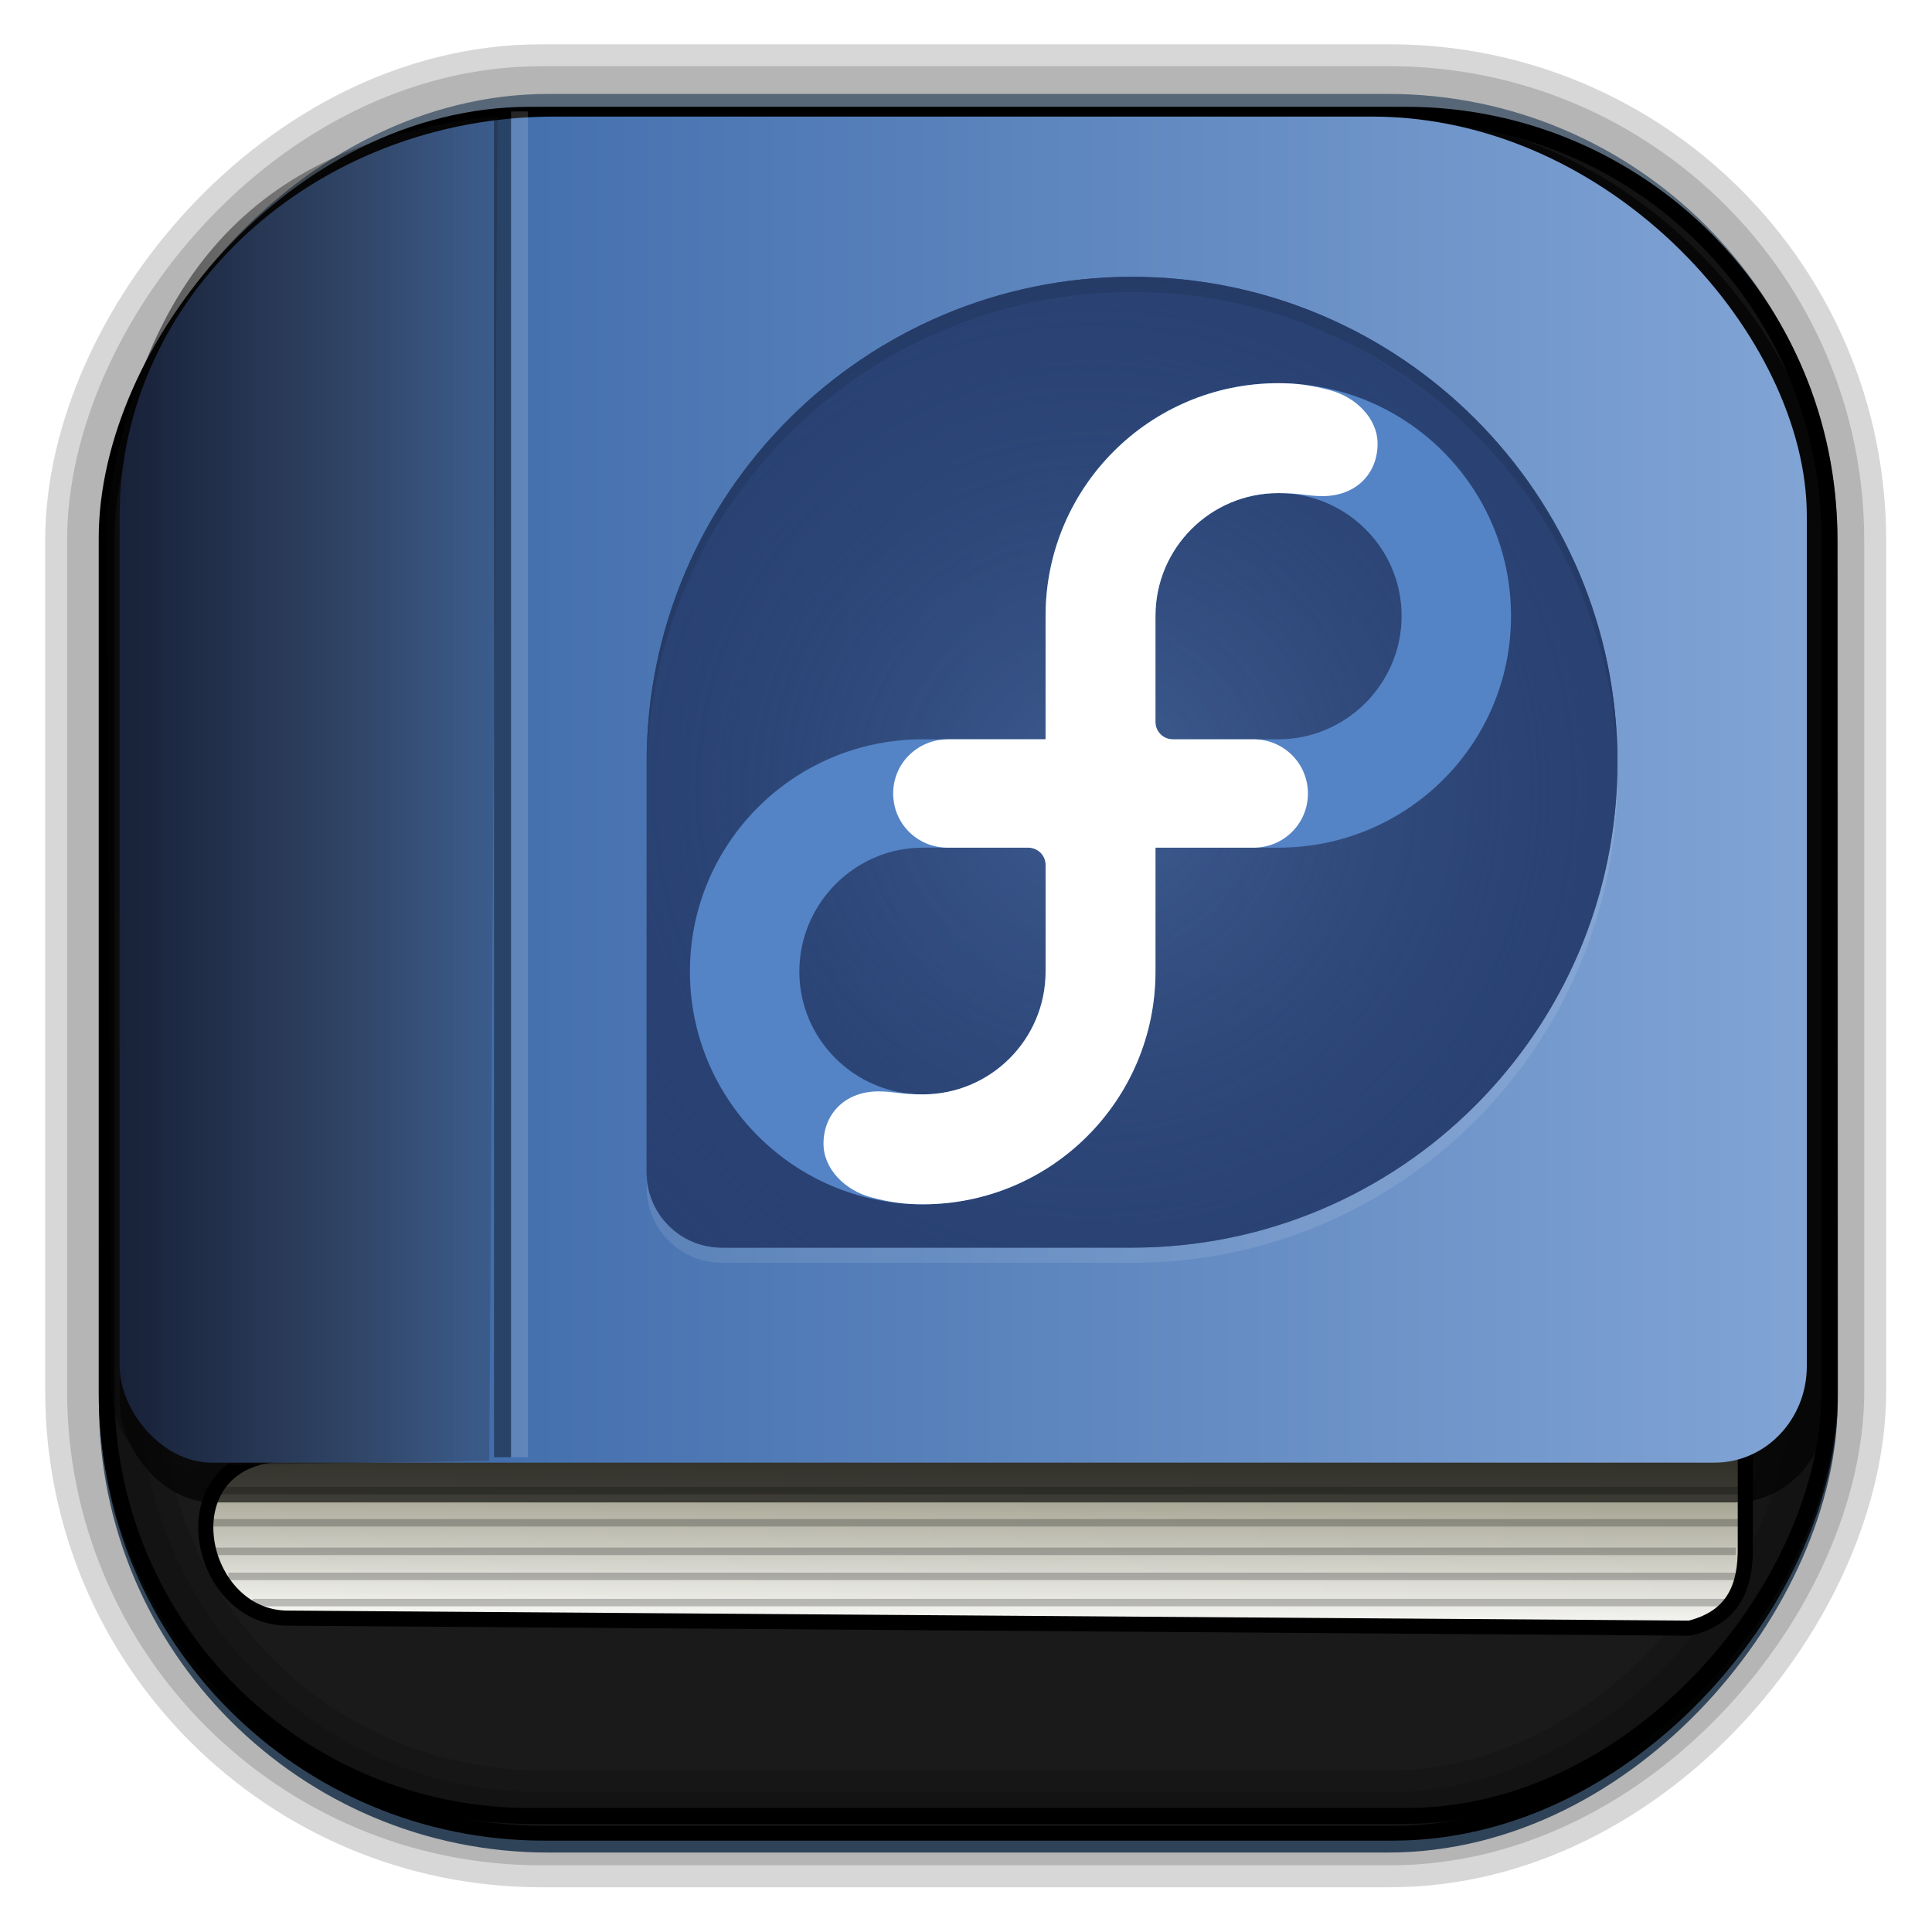 <?xml version="1.0" encoding="UTF-8" standalone="no"?>
<!-- Created with Inkscape (http://www.inkscape.org/) -->
<svg id="svg3449" xmlns:rdf="http://www.w3.org/1999/02/22-rdf-syntax-ns#" xmlns="http://www.w3.org/2000/svg" height="128" width="128" version="1.0" xmlns:cc="http://creativecommons.org/ns#" xmlns:xlink="http://www.w3.org/1999/xlink" xmlns:dc="http://purl.org/dc/elements/1.1/">
 <defs id="defs3451">
  <linearGradient id="linearGradient6920">
   <stop id="stop6922" style="stop-color:#2c4274" offset="0"/>
   <stop id="stop6924" style="stop-color:#385486" offset=".083"/>
   <stop id="stop6926" style="stop-color:#405f92" offset=".141"/>
   <stop id="stop6928" style="stop-color:#4470ae" offset=".232"/>
   <stop id="stop6930" style="stop-color:#81a4d5" offset="1"/>
  </linearGradient>
  <linearGradient id="linearGradient3516" y2="-11.847" gradientUnits="userSpaceOnUse" x2="58.98" gradientTransform="matrix(.968 0 0 .979 2.179 .166)" y1="-118.55" x1="57.173">
   <stop id="stop4596" offset="0"/>
   <stop id="stop4598" style="stop-opacity:0" offset="1"/>
  </linearGradient>
  <linearGradient id="linearGradient3519" y2="50.369" gradientUnits="userSpaceOnUse" x2="76.558" gradientTransform="matrix(.968 0 0 .979 3.242 -129.19)" y1="13.164" x1="76.558">
   <stop id="stop3392" style="stop-color:#425e7b" offset="0"/>
   <stop id="stop3394" style="stop-color:#7a91a7" offset="1"/>
  </linearGradient>
  <linearGradient id="linearGradient3521" y2="-8.74" gradientUnits="userSpaceOnUse" x2="60.217" gradientTransform="matrix(.968 0 0 .979 2.179 .166)" y1="-123.72" x1="60.395">
   <stop id="stop3392-4-8" style="stop-color:#425e7b" offset="0"/>
   <stop id="stop3394-8-0" style="stop-color:#7a91a7" offset="1"/>
  </linearGradient>
  <filter id="filter3174-5" color-interpolation-filters="sRGB">
   <feGaussianBlur id="feGaussianBlur3176-4" stdDeviation="1.71"/>
  </filter>
  <linearGradient id="ButtonShadow-4" x1="45.448" gradientUnits="userSpaceOnUse" y1="92.54" gradientTransform="scale(1.006 .994)" x2="45.448" y2="7.016">
   <stop id="stop3750-3" offset="0"/>
   <stop id="stop3752-57" style="stop-opacity:.588" offset="1"/>
  </linearGradient>
  <filter id="filter3174-0" color-interpolation-filters="sRGB">
   <feGaussianBlur id="feGaussianBlur3176-9" stdDeviation="1.71"/>
  </filter>
  <filter id="filter3174-7" color-interpolation-filters="sRGB">
   <feGaussianBlur id="feGaussianBlur3176-7" stdDeviation="1.71"/>
  </filter>
  <clipPath id="clipPath3613-9">
   <rect id="rect3615-2" style="fill:#fff" rx="6" ry="6" height="84" width="84" y="6" x="6"/>
  </clipPath>
  <linearGradient id="linearGradient3613-3" x1="48" gradientUnits="userSpaceOnUse" y1="20.221" x2="48" y2="138.66">
   <stop id="stop3739-03" style="stop-color:#fff" offset="0"/>
   <stop id="stop3741-5" style="stop-color:#fff;stop-opacity:0" offset="1"/>
  </linearGradient>
  <filter id="filter3794-30" height="1.384" width="1.384" color-interpolation-filters="sRGB" y="-.192" x="-.192">
   <feGaussianBlur id="feGaussianBlur3796-38" stdDeviation="5.28"/>
  </filter>
  <filter id="filter3174-8" color-interpolation-filters="sRGB">
   <feGaussianBlur id="feGaussianBlur3176-3" stdDeviation="1.71"/>
  </filter>
  <clipPath id="clipPath3613-26">
   <rect id="rect3615-4" style="fill:#fff" rx="6" ry="6" height="84" width="84" y="6" x="6"/>
  </clipPath>
  <filter id="filter3794-67" height="1.384" width="1.384" color-interpolation-filters="sRGB" y="-.192" x="-.192">
   <feGaussianBlur id="feGaussianBlur3796-4" stdDeviation="5.28"/>
  </filter>
  <filter id="filter3174-4" color-interpolation-filters="sRGB">
   <feGaussianBlur id="feGaussianBlur3176-0" stdDeviation="1.71"/>
  </filter>
  <filter id="filter3174-1" color-interpolation-filters="sRGB">
   <feGaussianBlur id="feGaussianBlur3176-1" stdDeviation="1.71"/>
  </filter>
  <linearGradient id="linearGradient9285" y2="7.016" gradientUnits="userSpaceOnUse" x2="45.448" gradientTransform="matrix(1.006 0 0 .994 -59.657 2.836)" y1="92.54" x1="45.448">
   <stop id="stop3750-7" offset="0"/>
   <stop id="stop3752-3" style="stop-opacity:.588" offset="1"/>
  </linearGradient>
  <clipPath id="clipPath3613-76">
   <rect id="rect3615-6" style="fill:#fff" rx="6" ry="6" height="84" width="84" y="6" x="6"/>
  </clipPath>
  <filter id="filter3794-4" height="1.384" width="1.384" color-interpolation-filters="sRGB" y="-.192" x="-.192">
   <feGaussianBlur id="feGaussianBlur3796-04" stdDeviation="5.28"/>
  </filter>
  <filter id="filter3174-06" color-interpolation-filters="sRGB">
   <feGaussianBlur id="feGaussianBlur3176-91" stdDeviation="1.71"/>
  </filter>
  <filter id="filter3174-45" color-interpolation-filters="sRGB">
   <feGaussianBlur id="feGaussianBlur3176-46" stdDeviation="1.71"/>
  </filter>
  <linearGradient id="linearGradient6479" y2="108.61" gradientUnits="userSpaceOnUse" x2="-90.558" gradientTransform="translate(125.99 -1.401)" y1="97.113" x1="-90.449">
   <stop id="stop6475" style="stop-color:#888770" offset="0"/>
   <stop id="stop6487" style="stop-color:#8f8e78" offset=".062"/>
   <stop id="stop6485" style="stop-color:#969580" offset=".125"/>
   <stop id="stop6483" style="stop-color:#a4a391" offset=".25"/>
   <stop id="stop6481" style="stop-color:#c0bfb3" offset=".5"/>
   <stop id="stop6477" style="stop-color:#f8f8f6" offset="1"/>
  </linearGradient>
  <filter id="filter6518" height="1.327" width="1.019" y="-.163" x="-.01">
   <feGaussianBlur id="feGaussianBlur6520" stdDeviation="0.411"/>
  </filter>
  <filter id="filter6518-8" width="1.019" y="-.163" x="-.01" height="1.327" color-interpolation-filters="sRGB">
   <feGaussianBlur id="feGaussianBlur6520-8" stdDeviation="0.411"/>
  </filter>
  <filter id="filter6518-8-8" width="1.019" y="-.163" x="-.01" height="1.327" color-interpolation-filters="sRGB">
   <feGaussianBlur id="feGaussianBlur6520-8-3" stdDeviation="0.411"/>
  </filter>
  <filter id="filter6518-8-8-9" width="1.019" y="-.163" x="-.01" height="1.327" color-interpolation-filters="sRGB">
   <feGaussianBlur id="feGaussianBlur6520-8-3-8" stdDeviation="0.411"/>
  </filter>
  <filter id="filter6518-8-8-9-2" width="1.019" y="-.163" x="-.01" height="1.327" color-interpolation-filters="sRGB">
   <feGaussianBlur id="feGaussianBlur6520-8-3-8-3" stdDeviation="0.411"/>
  </filter>
  <filter id="filter6518-8-8-9-2-6" width="1.019" y="-.163" x="-.01" height="1.327" color-interpolation-filters="sRGB">
   <feGaussianBlur id="feGaussianBlur6520-8-3-8-3-2" stdDeviation="0.411"/>
  </filter>
  <filter id="filter6871" height="1.203" width="1.015" y="-.101" x="-.007">
   <feGaussianBlur id="feGaussianBlur6873" stdDeviation="0.313"/>
  </filter>
  <filter id="filter6875">
   <feGaussianBlur id="feGaussianBlur6877" stdDeviation="0.409"/>
  </filter>
  <linearGradient id="linearGradient6943" y2="55.72" xlink:href="#linearGradient6920" gradientUnits="userSpaceOnUse" x2="119.69" gradientTransform="matrix(.992 0 0 .443 .992 51.007)" y1="55.72" x1="6.991"/>
  <linearGradient id="linearGradient6946" y2="55.72" xlink:href="#linearGradient6920" gradientUnits="userSpaceOnUse" x2="119.69" gradientTransform="matrix(.992 0 0 .916 .992 .65)" y1="55.72" x1="6.991"/>
  <linearGradient id="linearGradient6422-1-0" y2="7.016" gradientUnits="userSpaceOnUse" x2="45.448" gradientTransform="matrix(1.006 0 0 .994 158.64 4.602)" y1="92.54" x1="45.448">
   <stop id="stop3750-28-7" offset="0"/>
   <stop id="stop3752-92-5" style="stop-opacity:.588" offset="1"/>
  </linearGradient>
  <filter id="filter3174-79-5" color-interpolation-filters="sRGB">
   <feGaussianBlur id="feGaussianBlur3176-43-6" stdDeviation="1.71"/>
  </filter>
  <linearGradient id="linearGradient7720-4-0" y2="7.016" gradientUnits="userSpaceOnUse" x2="45.448" gradientTransform="matrix(1.006 0 0 .994 75.661 -1.5)" y1="92.54" x1="45.448">
   <stop id="stop3750-4-6-8" offset="0"/>
   <stop id="stop3752-6-9-3" style="stop-opacity:.588" offset="1"/>
  </linearGradient>
  <filter id="filter3174-3-5-5" color-interpolation-filters="sRGB">
   <feGaussianBlur id="feGaussianBlur3176-3-26-7" stdDeviation="1.71"/>
  </filter>
  <linearGradient id="linearGradient16955-8-9" y2="7.016" gradientUnits="userSpaceOnUse" x2="45.448" gradientTransform="matrix(1.006 0 0 .994 -207.46 -7.602)" y1="92.54" x1="45.448">
   <stop id="stop3750-5-3-4" offset="0"/>
   <stop id="stop3752-25-1-8" style="stop-opacity:.588" offset="1"/>
  </linearGradient>
  <filter id="filter3174-7-8-7" color-interpolation-filters="sRGB">
   <feGaussianBlur id="feGaussianBlur3176-34-16-4" stdDeviation="1.71"/>
  </filter>
  <linearGradient id="linearGradient3904-2-0" y2="7.016" gradientUnits="userSpaceOnUse" x2="45.448" gradientTransform="matrix(1.006 0 0 .994 -156.15 .801)" y1="92.54" x1="45.448">
   <stop id="stop3750-84-1-3" offset="0"/>
   <stop id="stop3752-3-8-5" style="stop-opacity:.588" offset="1"/>
  </linearGradient>
  <filter id="filter3174-5-0-4" color-interpolation-filters="sRGB">
   <feGaussianBlur id="feGaussianBlur3176-94-97-1" stdDeviation="1.71"/>
  </filter>
  <linearGradient id="linearGradient4326-37-6" y2="7.016" gradientUnits="userSpaceOnUse" x2="45.448" gradientTransform="matrix(1.006 0 0 .994 -18.086 54.302)" y1="92.54" x1="45.448">
   <stop id="stop3750-77-7-4" offset="0"/>
   <stop id="stop3752-4-49-5" style="stop-opacity:.588" offset="1"/>
  </linearGradient>
  <filter id="filter3174-16-0-2" color-interpolation-filters="sRGB">
   <feGaussianBlur id="feGaussianBlur3176-5-8-9" stdDeviation="1.71"/>
  </filter>
  <filter id="filter3174-39-7-9" color-interpolation-filters="sRGB">
   <feGaussianBlur id="feGaussianBlur3176-09-73-9" stdDeviation="1.71"/>
  </filter>
  <linearGradient id="linearGradient18633-9-3" y2="7.016" gradientUnits="userSpaceOnUse" x2="45.448" gradientTransform="matrix(1.006 0 0 .994 88.5 -29.623)" y1="92.54" x1="45.448">
   <stop id="stop3750-844-5-6" offset="0"/>
   <stop id="stop3752-94-4-5" style="stop-opacity:.588" offset="1"/>
  </linearGradient>
  <filter id="filter3174-11-5-8" color-interpolation-filters="sRGB">
   <feGaussianBlur id="feGaussianBlur3176-00-8-7" stdDeviation="1.71"/>
  </filter>
  <radialGradient id="radialGradient18643-8" gradientUnits="userSpaceOnUse" cy="133.1" cx="115.9" gradientTransform="matrix(.254 0 0 .254 104.5 -13.623)" r="154.62">
   <stop id="stop3899-4-2-7" style="stop-color:#294172;stop-opacity:.374" offset="0"/>
   <stop id="stop3901-7-5-7" style="stop-color:#294172" offset="1"/>
  </radialGradient>
  <linearGradient id="linearGradient24991" y2="52.36" gradientUnits="userSpaceOnUse" x2="32.936" y1="52.36" x1="7.077">
   <stop id="stop24987" style="stop-color:#060606" offset="0"/>
   <stop id="stop24989" style="stop-color:#1a1a1a;stop-opacity:.358" offset="1"/>
  </linearGradient>
 </defs>
 <rect id="rect892" style="stroke:url(#linearGradient3521);stroke-width:.974;fill:url(#linearGradient3519)" transform="scale(1,-1)" ry="29.296" height="115.54" width="114.22" y="-122.25" x="7.039"/>
 <rect id="rect892-2" style="stroke:url(#linearGradient3516);stroke-width:.974;fill:#1a1a1a" transform="scale(1,-1)" ry="28.993" height="114.35" width="114.22" y="-121.46" x="7.06"/>
 <rect id="rect892-2-7-8" style="opacity:.159;stroke:#000;stroke-width:4.845;fill:none" transform="scale(1,-1)" ry="28.993" height="114.35" width="114.22" y="-121.16" x="6.868"/>
 <rect id="rect892-2-7-1" style="opacity:.159;stroke:#000;stroke-width:7.751;fill:none" transform="scale(1,-1)" ry="28.993" height="114.35" width="114.22" y="-121.16" x="6.869"/>
 <path id="path6463" style="filter:url(#filter6875);stroke:#000;stroke-width:1px;fill:url(#linearGradient6479)" d="m115.63 95.952v6.566c0.025 2.534-0.715 4.61-3.679 5.351l-92.779-0.663c-6.321 0.109-8.377-10.981 0-10.879z"/>
 <g id="g6864" style="filter:url(#filter6871);opacity:.227">
  <path id="path6503-2-6-6" style="opacity:1;filter:url(#filter6518-8-8-9);stroke:#000;stroke-width:.993px;fill:none" d="m15.434 106.04h99.828" transform="matrix(1.017 0 0 .498 -2.222 49.973)"/>
  <path id="path6503-2" style="opacity:1;filter:url(#filter6518-8);stroke:#000;stroke-width:.993px;fill:none" d="m15.434 106.04h99.828" transform="matrix(.978 0 0 .498 1.649 53.367)"/>
  <path id="path6503-2-6" style="opacity:1;filter:url(#filter6518-8-8);stroke:#000;stroke-width:.993px;fill:none" d="m15.434 106.04h99.828" transform="matrix(1.004 0 0 .498 -.37 51.63)"/>
  <path id="path6503-2-6-6-2" style="opacity:1;filter:url(#filter6518-8-8-9-2);stroke:#000;stroke-width:.993px;fill:none" d="m15.434 106.04h99.828" transform="matrix(1.015 0 0 .498 -1.716 48.08)"/>
  <path id="path6503-2-6-6-2-5" style="opacity:1;filter:url(#filter6518-8-8-9-2-6);stroke:#000;stroke-width:.993px;fill:none" d="m15.434 106.04h99.828" transform="matrix(1.022 0 0 .498 -2.287 45.949)"/>
 </g>
 <g id="layer2" style="display:none" transform="translate(137.63 15.959)">
  <rect id="rect3745" style="opacity:.9;filter:url(#filter3174-5);fill:url(#ButtonShadow-4)" rx="6" ry="6" height="85" width="86" y="7" x="5"/>
 </g>
 <g id="layer2-3" style="display:none" transform="translate(146.29 14.997)">
  <rect id="rect3745-4" style="opacity:.9;filter:url(#filter3174-0);fill:url(#ButtonShadow-4)" rx="6" ry="6" height="85" width="86" y="7" x="5"/>
 </g>
 <g id="layer2-4" style="display:none" transform="translate(176.76 -8.736)">
  <rect id="rect3745-7" style="opacity:.9;filter:url(#filter3174-7);fill:url(#ButtonShadow-4)" rx="6" ry="6" height="85" width="86" y="7" x="5"/>
 </g>
 <g id="layer2-2" style="display:none" transform="translate(143.15 5.055)">
  <rect id="rect3745-9" style="opacity:.9;filter:url(#filter3174-8);fill:url(#ButtonShadow-4)" rx="6" ry="6" height="85" width="86" y="7" x="5"/>
 </g>
 <g id="layer5-4" style="display:none" transform="translate(143.15 5.055)">
  <rect id="rect3171-7" style="opacity:.3;filter:url(#filter3794-30);stroke:#fff;stroke-linecap:round;stroke-width:.5;fill:url(#linearGradient3613-3)" clip-path="url(#clipPath3613-9)" rx="12" ry="12" height="66" width="66" y="15" x="15"/>
 </g>
 <g id="layer2-1" style="display:none" transform="translate(160.47 -5.817)">
  <rect id="rect3745-8" style="opacity:.9;filter:url(#filter3174-4);fill:url(#ButtonShadow-4)" rx="6" ry="6" height="85" width="86" y="7" x="5"/>
 </g>
 <g id="layer5-46" style="display:none" transform="translate(160.47 -5.817)">
  <rect id="rect3171-2" style="opacity:.1;filter:url(#filter3794-67);stroke:#fff;stroke-linecap:round;stroke-width:.5;fill:url(#linearGradient3613-3)" clip-path="url(#clipPath3613-26)" rx="12" ry="12" height="66" width="66" y="15" x="15"/>
 </g>
 <rect id="rect3745-82" style="opacity:.9;filter:url(#filter3174-1);display:none;fill:url(#linearGradient9285)" rx="6" ry="6" height="85" width="86" y="9.836" x="-54.657"/>
 <style id="style1470" type="text/css"/>
 <g id="layer2-9" style="display:none" transform="translate(-132.38 3.784)">
  <rect id="rect3745-827" style="opacity:.9;filter:url(#filter3174-06);fill:url(#ButtonShadow-4)" rx="6" ry="6" height="85" width="86" y="7" x="5"/>
 </g>
 <g id="layer5" transform="translate(-132.38 3.784)">
  <rect id="rect3171" style="opacity:.1;filter:url(#filter3794-4);stroke:#fff;stroke-linecap:round;stroke-width:.5;fill:url(#linearGradient3613-3)" clip-path="url(#clipPath3613-76)" rx="12" ry="12" height="66" width="66" y="15" x="15"/>
 </g>
 <rect id="rect3745-74" style="opacity:.9;filter:url(#filter3174-45);display:none;fill:url(#ButtonShadow-4)" transform="matrix(1.135 0 0 1.323 15.015 .166)" rx="6" ry="6" height="85" width="86" y="7" x="5"/>
 <rect id="rect892-2-7-2-9" ry="28.067" style="stroke:#000;stroke-width:1.049;fill:none" transform="scale(1,-1)" height="112.71" width="114.14" y="-120.31" x="7.064"/>
 <g id="g6407-3" style="opacity:.643" transform="matrix(1.004 0 0 1.03 .919 -.273)">
  <rect id="rect2419-6" rx="29.043" ry="26.457" height="87.915" width="112.7" y="7.724" x="6.991"/>
  <rect id="rect2419-1-2" rx="6.157" ry="6.389" height="42.479" width="112.7" y="54.425" x="6.991"/>
 </g>
 <rect id="rect2419" style="fill:url(#linearGradient6946)" rx="28.805" ry="26.457" height="87.915" width="111.78" y="7.724" x="7.926"/>
 <rect id="rect2419-1" style="fill:url(#linearGradient6943)" rx="6.106" ry="6.389" height="42.479" width="111.78" y="54.425" x="7.926"/>
 <rect id="rect3650" style="opacity:.15;fill:#fff" height="89.157" width="1.126" y="7.387" x="33.855"/>
 <rect id="rect3648" style="opacity:.4" height="89.157" width="1.126" y="7.387" x="32.73"/>
 <g id="g140695" transform="matrix(2.051 0 0 2.051 25.117 6.847)">
  <rect id="rect3745-01" style="opacity:.9;filter:url(#filter3174-79-5);display:none;fill:url(#linearGradient6422-1-0)" rx="6" ry="6" height="85" width="86" y="11.602" x="163.64"/>
  <rect id="rect3745-9-84" style="opacity:.9;filter:url(#filter3174-3-5-5);display:none;fill:url(#linearGradient7720-4-0)" rx="6" ry="6" height="85" width="86" y="5.5" x="80.661"/>
  <rect id="rect3745-3-0" style="opacity:.9;filter:url(#filter3174-7-8-7);display:none;fill:url(#linearGradient16955-8-9)" rx="6" ry="6" height="85" width="86" y="-.602" x="-202.46"/>
  <rect id="rect3745-97-9" style="opacity:.9;filter:url(#filter3174-5-0-4);display:none;fill:url(#linearGradient3904-2-0)" rx="6" ry="6" height="85" width="86" y="7.801" x="-151.15"/>
  <rect id="rect3745-5-0" style="opacity:.9;filter:url(#filter3174-16-0-2);display:none;fill:url(#linearGradient4326-37-6)" rx="6" ry="6" height="85" width="86" y="61.302" x="-13.086"/>
  <g id="layer2-7" style="display:none" transform="translate(2.848 -122.92)">
   <rect id="rect3745-1-3" style="opacity:.9;filter:url(#filter3174-39-7-9);fill:url(#ButtonShadow-4)" rx="6" ry="6" height="85" width="86" y="7" x="5"/>
  </g>
  <rect id="rect3745-0-5" style="opacity:.9;filter:url(#filter3174-11-5-8);display:none;fill:url(#linearGradient18633-9-3)" rx="6" ry="6" height="85" width="86" y="-22.623" x="93.5"/>
  <g id="g18635" transform="matrix(.49 0 0 .49 -42.563 12.279)">
   <path id="speech-bubble-7" d="m136.5-13.623c-17.665 0-31.988 14.32-32 31.983v20.356 4.407 2.288c0 2.751 2.215 4.966 4.966 4.966h2.305 16.034 8.712c17.667-0.007 31.983-14.331 31.983-32 0-17.674-14.327-32-32-32z" style="fill:url(#radialGradient18643-8)"/>
   <path id="speech-bubble" d="m136.5-13.623c-17.665 0-31.988 14.32-32 31.983v20.356 4.407 2.288c0 2.751 2.215 4.966 4.966 4.966h2.305 16.034 8.712c17.667-0.007 31.983-14.331 31.983-32 0-17.674-14.327-32-32-32z" style="fill:url(#radialGradient18643-8)"/>
   <path id="f-script-path" d="m146.14-6.611c-8.475 0-15.344 6.87-15.344 15.344v0.011 8.121h-8.096-0.002c-8.475 0-15.344 6.836-15.344 15.31 0 8.475 6.87 15.345 15.344 15.345 8.473 0 15.343-6.87 15.343-15.345v-0.011-8.155h8.096 0.003c8.473 0 15.343-6.803 15.343-15.277 0-8.475-6.87-15.344-15.343-15.344zm-15.344 38.801c-0.006 4.465-3.631 8.085-8.098 8.085-4.472 0-8.132-3.626-8.132-8.098 0-4.474 3.659-8.167 8.132-8.167h0.011 6.939 0.005c0.632 0 1.144 0.511 1.144 1.142 0 0.001-0.001 0.001-0.001 0.003v7.035h-0zm15.343-15.325h-0.008-6.944-0.004c-0.632 0-1.143-0.511-1.143-1.143v-0-7.002c0.008-4.468 3.631-8.086 8.098-8.086 4.472 0 8.132 3.626 8.132 8.1 0 4.473-3.66 8.132-8.132 8.132z" style="fill:#5484c6"/>
   <path id="blue-inifity-connectors" d="m130.8 16.866v-8.121-0.011c0-8.475 6.869-15.344 15.344-15.344 1.286 0 2.199 0.145 3.389 0.456 1.735 0.455 3.153 1.877 3.153 3.532 0.001 2.001-1.451 3.455-3.622 3.455-1.034 0-1.408-0.198-2.921-0.198-4.468 0-8.091 3.619-8.098 8.086v7.001 0c0 0.632 0.511 1.143 1.143 1.143h0.004 5.318c1.982 0 3.582 1.587 3.584 3.574 0 1.988-1.603 3.571-3.584 3.571h-6.465v8.155 0.012c0 8.474-6.87 15.343-15.343 15.343-1.286 0-2.199-0.145-3.389-0.457-1.735-0.455-3.153-1.877-3.154-3.532 0-2 1.451-3.455 3.623-3.455 1.033 0 1.408 0.198 2.921 0.198 4.468 0 8.092-3.619 8.099-8.085v-7.038c0-0.631-0.512-1.142-1.144-1.142h-0.003-5.318c-1.982 0-3.584-1.581-3.584-3.57-0.001-2 1.618-3.575 3.622-3.575h6.426v-0z" style="fill:#fff"/>
   <path id="path3933" d="m136.5-13.623c-17.665 0-31.988 14.305-32 31.969v1c0.012-17.663 14.335-31.969 32-31.969 17.506 0 31.733 14.056 32 31.5 0.003-0.166 0-0.333 0-0.5 0-17.674-14.327-32-32-32z" style="opacity:.1"/>
   <path id="path3942" d="m168.5 18.877c-0.267 17.439-14.469 31.493-31.969 31.5h-8.719-16.031-2.312c-2.751 0-4.969-2.218-4.969-4.969v1c0 2.751 2.218 4.969 4.969 4.969h2.312 16.031 8.719c17.667-0.007 31.969-14.331 31.969-32 0-0.167 0.002-0.334 0-0.5z" style="opacity:.1;fill:#fff"/>
  </g>
  <path id="path24983" style="opacity:.56;fill:url(#linearGradient24991)" d="m32.936 7.687c-12.907 1.36-23.064 7.436-25.859 26.132l0.272 58.251c0.599 5.516 4.209 5.011 7.622 4.9l17.421-0.272z" transform="matrix(.488 0 0 .488 -12.247 -3.339)"/>
 </g>
</svg>
